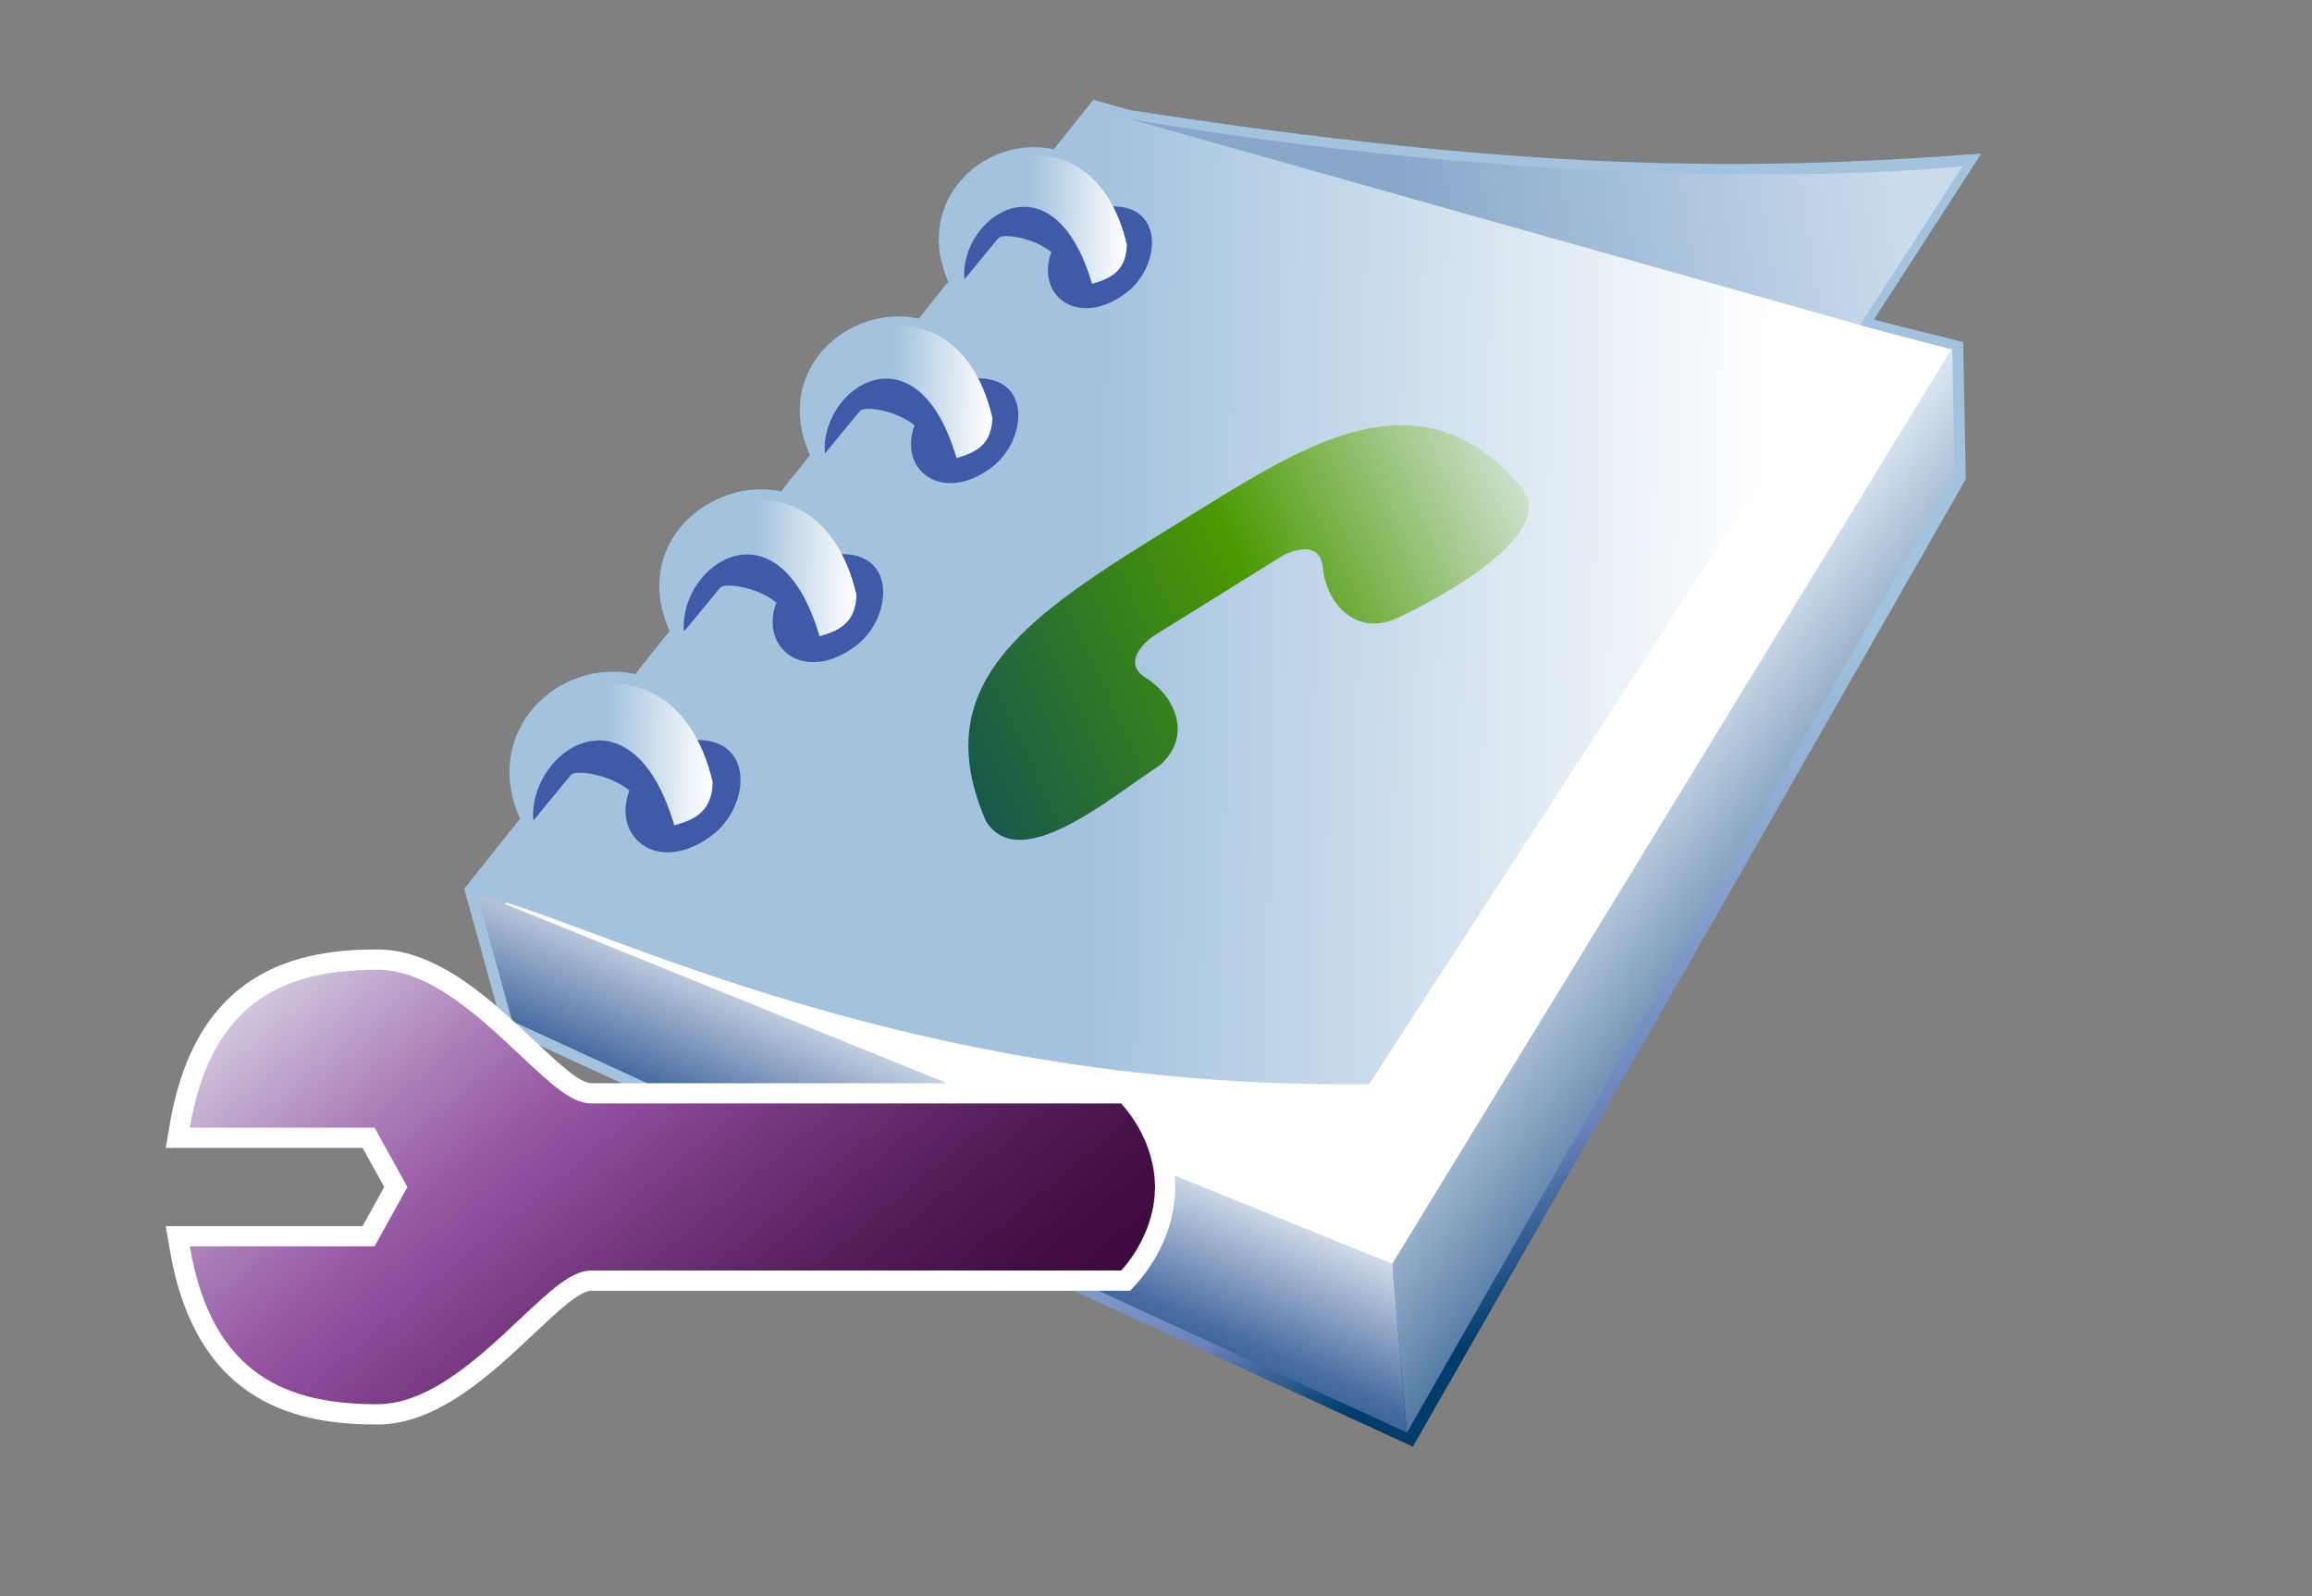 <?xml version="1.0" encoding="UTF-8"?>
<!DOCTYPE svg PUBLIC "-//W3C//DTD SVG 1.1 Tiny//EN" "http://www.w3.org/Graphics/SVG/1.1/DTD/svg11-tiny.dtd">
<svg width="84" height="58" viewBox="-1.41 0.226 84 58">
<rect x="-1.41" y="0.226" width="84" height="58" fill="#808080" stroke="none"/>
<linearGradient id="_12" gradientUnits="userSpaceOnUse" x1="49.13" y1="31.17" x2="57.61" y2="46">
<stop stop-color="#A2C2DD" offset="0.1"/>
<stop stop-color="#6C83BB" offset="0.71"/>
<stop stop-color="#003D6D" offset="0.99"/>
</linearGradient>
<path fill="url(#_12)" d="M36.881,5.648c-2.596-0.542-5.124,1.946-3.837,4.813c-0.004-0.007-1.056,1.328-1.07,1.341 c-2.542-0.553-5.358,1.878-3.953,4.962c-0.006,0.019-1.059,1.307-1.052,1.317c-2.537-0.533-5.481,1.881-4.048,5.076 c-0.011,0.001-1.252,1.556-1.243,1.561c-2.837-0.604-5.617,2.097-4.194,5.259c-0.923,1.159-2.028,2.546-2.028,2.546l1.405,5.08 l33.062,15.19l20.088-35.154l-0.094-4.987c0,0-2.402-0.589-3.244-0.813c0.594-0.917,3.904-6.035,3.904-6.035 c-8.778,0.676-16.789,0.614-30.947-1.58l-1.316-0.373C38.314,3.852,36.873,5.648,36.881,5.648z"/>
<polygon fill="#FFFFFF" points="38.667,4.788 69.523,12.931 49.173,46.542 16.698,33.385 "/>
<linearGradient id="_13" gradientUnits="userSpaceOnUse" x1="56.12" y1="29.86" x2="65.23" y2="36.94">
<stop stop-color="#DEE9F3" offset="0"/>
<stop stop-color="#235487" offset="1"/>
</linearGradient>
<polygon fill="url(#_13)" points="69.52,12.865 49.173,46.148 49.708,52.283 69.606,17.448 "/>
<linearGradient id="_14" gradientUnits="userSpaceOnUse" x1="34.71" y1="38.12" x2="31.16" y2="46.22">
<stop stop-color="#FFFFFF" offset="0"/>
<stop stop-color="#496DA2" offset="0.71"/>
<stop stop-color="#235487" offset="0.99"/>
</linearGradient>
<polygon fill="url(#_14)" points="49.173,46.148 15.904,32.653 17.198,37.33 49.708,52.283 "/>
<linearGradient id="_15" gradientUnits="userSpaceOnUse" x1="69.39" y1="18.4" x2="51.18" y2="20.93">
<stop stop-color="#CADCEC" offset="0"/>
<stop stop-color="#87A8CB" offset="1"/>
</linearGradient>
<path fill="url(#_15)" d="M38.599,4.378C57.376,7.673,69.9,6.264,69.9,6.264L48.321,39.618L38.599,4.378z"/>
<linearGradient id="_16" gradientUnits="userSpaceOnUse" x1="67.04" y1="22.39" x2="38.26" y2="21.86">
<stop stop-color="#FFFFFF" offset="0.15"/>
<stop stop-color="#A2C2DD" offset="1"/>
</linearGradient>
<path fill="url(#_16)" d="M66.224,12.051l-17.9,27.569c-17.518,0.229-29.199-6.463-32.483-6.859L38.568,4.252L66.224,12.051z "/>
<linearGradient id="_17" gradientUnits="userSpaceOnUse" x1="55.63" y1="16.84" x2="29.83" y2="28.98">
<stop stop-color="#E6EEF4" offset="0"/>
<stop stop-color="#4A9900" offset="0.44"/>
<stop stop-color="#0E4E58" offset="0.94"/>
</linearGradient>
<path fill="url(#_17)" d="M45.208,20.407c0,0,1.337-0.727,1.448,0.467c0.112,1.192,1.114,2.467,2.621,1.846 c0,0,6.146-2.773,4.612-4.764c-3.783-4.469-8.063-1.456-12.536,1.301c-5.356,3.299-9.147,5.736-6.94,10.809 c1.229,1.971,4.516-0.86,6.315-2.031c1.224-1.08,0.524-2.537-0.495-3.167c-1.021-0.627,0.223-1.506,0.223-1.506L45.208,20.407z"/>
<path fill="#3F5AA6" d="M34.165,13.972c0,0-6.697-2.301-5.602,2.729l1.272-1.545c0.187-0.19,1.335-0.013,1.983,0.526 c-0.611,1.648,1.037,2.881,2.824,1.508C35.875,16.245,36.083,13.995,34.165,13.972z"/>
<linearGradient id="_18" gradientUnits="userSpaceOnUse" x1="34.79" y1="14.51" x2="31.03" y2="14.44">
<stop stop-color="#FFFFFF" offset="0.05"/>
<stop stop-color="#A2C2DD" offset="1"/>
</linearGradient>
<path fill="url(#_18)" d="M33.343,16.87c0.753-0.212,1.275-0.512,1.302-1.468c-1.421-6.041-8.312-2.823-6.085,1.324 C28.355,14.341,31.886,11.919,33.343,16.87z"/>
<path fill="#3F5AA6" d="M39.064,7.728c0,0-6.496-2.232-5.434,2.648l1.234-1.5c0.182-0.184,1.296-0.009,1.924,0.512 c-0.592,1.6,1.008,2.794,2.74,1.463C40.723,9.931,40.925,7.752,39.064,7.728z"/>
<linearGradient id="_19" gradientUnits="userSpaceOnUse" x1="39.67" y1="8.25" x2="36.03" y2="8.19">
<stop stop-color="#FFFFFF" offset="0.05"/>
<stop stop-color="#A2C2DD" offset="1"/>
</linearGradient>
<path fill="url(#_19)" d="M38.267,10.538c0.73-0.203,1.237-0.495,1.264-1.422c-1.379-5.859-8.063-2.738-5.904,1.284 C33.429,8.087,36.853,5.739,38.267,10.538z"/>
<path fill="#3F5AA6" d="M29.212,20.361c0,0-6.897-2.372-5.769,2.811l1.312-1.592c0.191-0.196,1.375-0.012,2.041,0.541 c-0.629,1.7,1.068,2.97,2.91,1.557C30.974,22.7,31.188,20.384,29.212,20.361z"/>
<linearGradient id="_20" gradientUnits="userSpaceOnUse" x1="29.86" y1="20.92" x2="25.99" y2="20.85">
<stop stop-color="#FFFFFF" offset="0.05"/>
<stop stop-color="#A2C2DD" offset="1"/>
</linearGradient>
<path fill="url(#_20)" d="M28.366,23.345c0.775-0.215,1.313-0.526,1.341-1.511c-1.464-6.22-8.563-2.909-6.269,1.367 C23.229,20.739,26.864,18.248,28.366,23.345z"/>
<path fill="#3F5AA6" d="M23.968,27.117c0,0-7.171-2.465-5.998,2.923l1.363-1.657c0.199-0.203,1.43-0.009,2.123,0.566 c-0.654,1.767,1.113,3.087,3.027,1.612C25.802,29.55,26.025,27.144,23.968,27.117z"/>
<linearGradient id="_21" gradientUnits="userSpaceOnUse" x1="24.64" y1="27.69" x2="20.62" y2="27.62">
<stop stop-color="#FFFFFF" offset="0.05"/>
<stop stop-color="#A2C2DD" offset="1"/>
</linearGradient>
<path fill="url(#_21)" d="M23.089,30.217c0.807-0.222,1.365-0.544,1.396-1.569c-1.523-6.468-8.902-3.02-6.519,1.421 C17.747,27.513,21.528,24.922,23.089,30.217z"/>
<path fill="#FFFFFF" d="M12.298,34.726c-2.774,0-6.576,0.658-7.539,6.354l-0.146,0.857c0,0,6.394,0,7.151,0 c0.229,0.412,0.57,1.027,0.787,1.422c-0.217,0.393-0.558,1.008-0.787,1.418c-0.759,0-7.151,0-7.151,0l0.146,0.859 c0.963,5.693,4.765,6.352,7.539,6.352c2.188,0,4.138-1.834,5.705-3.311c0.847-0.799,1.646-1.549,2.068-1.549h19.58l0.219-0.24 c0.42-0.463,1.396-1.727,1.418-3.5v-0.063c-0.021-1.773-0.998-3.037-1.418-3.498l-0.219-0.24h-19.58 c-0.422,0-1.223-0.752-2.066-1.547C16.436,36.562,14.487,34.726,12.298,34.726z"/>
<linearGradient id="_22" gradientUnits="userSpaceOnUse" x1="10.96" y1="30.1" x2="32.07" y2="55.49">
<stop stop-color="#E6EDF3" offset="0"/>
<stop stop-color="#CABAD7" offset="0.12"/>
<stop stop-color="#AB7EB8" offset="0.27"/>
<stop stop-color="#9759A4" offset="0.38"/>
<stop stop-color="#8F4B9C" offset="0.44"/>
<stop stop-color="#73357C" offset="0.57"/>
<stop stop-color="#551D5A" offset="0.72"/>
<stop stop-color="#430E45" offset="0.85"/>
<stop stop-color="#3C093D" offset="0.94"/>
</linearGradient>
<path fill="url(#_22)" d="M40.556,43.358c0-0.008,0.002-0.018,0.002-0.023h-0.004c-0.018-1.543-0.902-2.656-1.229-3.012 c-0.412,0-19.254,0-19.254,0c-0.717,0-1.494-0.734-2.575-1.748c-1.471-1.387-3.301-3.111-5.198-3.111 c-3.079,0-5.995,0.904-6.812,5.738c1.156,0,6.713,0,6.713,0l1.193,2.156L12.2,45.513c0,0-5.557,0-6.713,0 c0.815,4.834,3.731,5.738,6.812,5.738c1.897,0,3.728-1.725,5.198-3.111c1.081-1.014,1.858-1.748,2.575-1.748c0,0,18.842,0,19.254,0 c0.324-0.354,1.211-1.469,1.229-3.012h0.004C40.558,43.372,40.556,43.366,40.556,43.358z"/>
</svg>